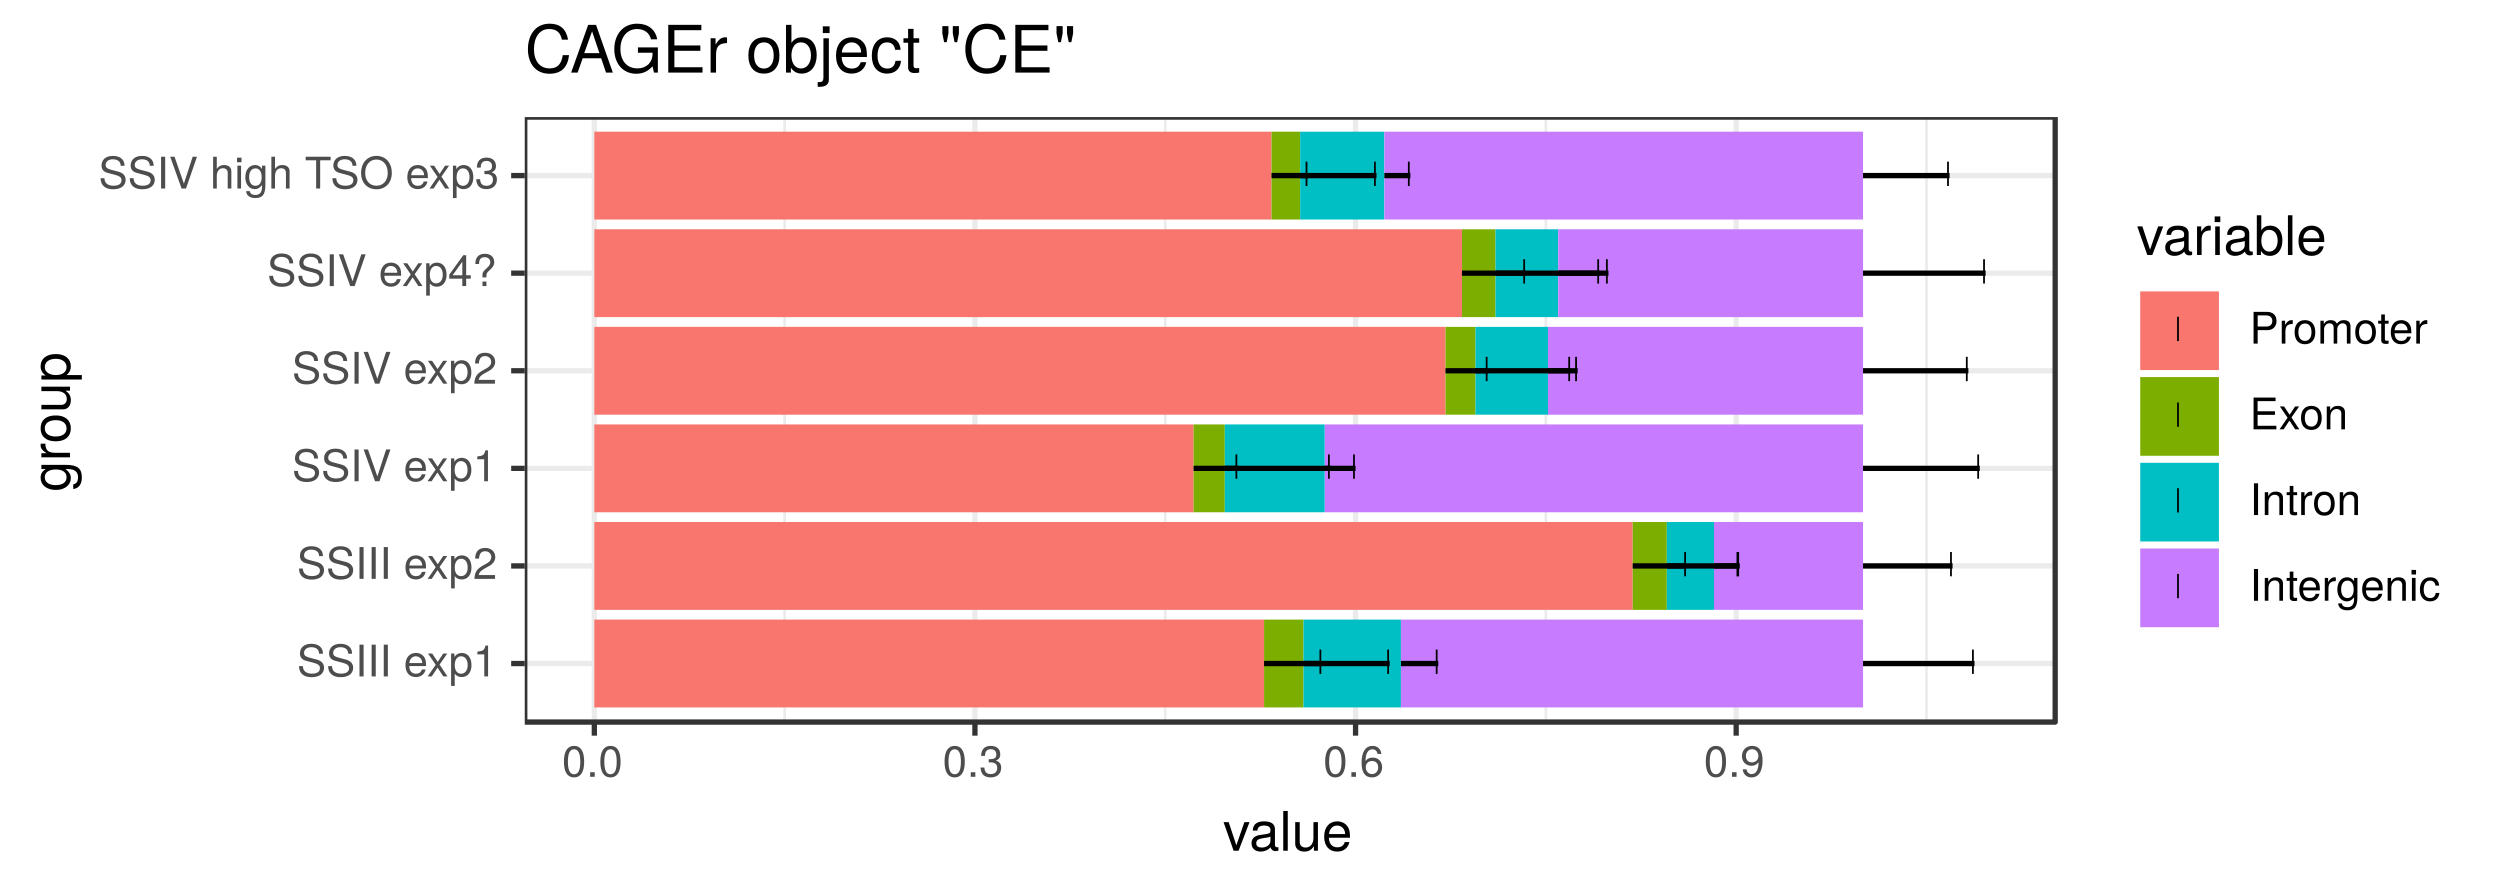 <?xml version="1.0" encoding="UTF-8"?>
<svg xmlns="http://www.w3.org/2000/svg" xmlns:xlink="http://www.w3.org/1999/xlink" width="504pt" height="180pt" viewBox="0 0 504 180" version="1.1">
<defs>
<g>
<symbol overflow="visible" id="glyph0-0">
<path style="stroke:none;" d=""/>
</symbol>
<symbol overflow="visible" id="glyph0-1">
<path style="stroke:none;" d="M 0.859 1.109 L 0.859 -3.797 L 0.5 -3.797 L 0.5 1.109 Z M 0.859 1.109 "/>
</symbol>
<symbol overflow="visible" id="glyph1-0">
<path style="stroke:none;" d=""/>
</symbol>
<symbol overflow="visible" id="glyph1-1">
<path style="stroke:none;" d="M 5.469 -1.766 C 5.469 -2.547 4.969 -3.125 4.094 -3.375 L 2.484 -3.797 C 1.719 -4 1.438 -4.25 1.438 -4.75 C 1.438 -5.406 2 -5.891 2.875 -5.891 C 3.891 -5.891 4.469 -5.422 4.469 -4.578 L 5.25 -4.578 C 5.25 -5.844 4.375 -6.578 2.891 -6.578 C 1.484 -6.578 0.609 -5.797 0.609 -4.641 C 0.609 -3.859 1.031 -3.359 1.875 -3.141 L 3.469 -2.719 C 4.281 -2.5 4.641 -2.188 4.641 -1.688 C 4.641 -0.969 4.109 -0.562 3.016 -0.562 C 1.797 -0.562 1.203 -1.172 1.203 -2.078 L 0.422 -2.078 C 0.422 -0.578 1.438 0.156 2.953 0.156 C 4.578 0.156 5.469 -0.609 5.469 -1.766 Z M 5.469 -1.766 "/>
</symbol>
<symbol overflow="visible" id="glyph1-2">
<path style="stroke:none;" d="M 1.703 0 L 1.703 -6.406 L 0.875 -6.406 L 0.875 0 Z M 1.703 0 "/>
</symbol>
<symbol overflow="visible" id="glyph1-3">
<path style="stroke:none;" d=""/>
</symbol>
<symbol overflow="visible" id="glyph1-4">
<path style="stroke:none;" d="M 4.516 -2.094 C 4.516 -2.766 4.453 -3.188 4.328 -3.531 C 4.031 -4.281 3.328 -4.734 2.469 -4.734 C 1.172 -4.734 0.359 -3.797 0.359 -2.281 C 0.359 -0.766 1.156 0.125 2.453 0.125 C 3.5 0.125 4.234 -0.469 4.422 -1.406 L 3.672 -1.406 C 3.469 -0.797 3.062 -0.547 2.469 -0.547 C 1.703 -0.547 1.141 -1.031 1.125 -2.094 Z M 3.734 -2.75 C 3.734 -2.75 3.734 -2.703 3.719 -2.688 L 1.141 -2.688 C 1.203 -3.516 1.719 -4.062 2.453 -4.062 C 3.172 -4.062 3.734 -3.469 3.734 -2.75 Z M 3.734 -2.75 "/>
</symbol>
<symbol overflow="visible" id="glyph1-5">
<path style="stroke:none;" d="M 4.156 0 L 2.562 -2.391 L 4.109 -4.609 L 3.297 -4.609 L 2.188 -2.938 L 1.078 -4.609 L 0.234 -4.609 L 1.781 -2.344 L 0.156 0 L 0.984 0 L 2.156 -1.766 L 3.312 0 Z M 4.156 0 "/>
</symbol>
<symbol overflow="visible" id="glyph1-6">
<path style="stroke:none;" d="M 4.594 -2.266 C 4.594 -3.812 3.844 -4.734 2.625 -4.734 C 2 -4.734 1.5 -4.453 1.156 -3.922 L 1.156 -4.609 L 0.484 -4.609 L 0.484 1.922 L 1.219 1.922 L 1.219 -0.547 C 1.594 -0.078 2.031 0.125 2.625 0.125 C 3.812 0.125 4.594 -0.797 4.594 -2.266 Z M 3.828 -2.281 C 3.828 -1.234 3.297 -0.547 2.5 -0.547 C 1.719 -0.547 1.219 -1.188 1.219 -2.266 C 1.219 -3.359 1.719 -4.062 2.5 -4.062 C 3.312 -4.062 3.828 -3.375 3.828 -2.281 Z M 3.828 -2.281 "/>
</symbol>
<symbol overflow="visible" id="glyph1-7">
<path style="stroke:none;" d="M 3.047 0 L 3.047 -6.234 L 2.547 -6.234 C 2.266 -5.281 2.094 -5.141 0.891 -5 L 0.891 -4.438 L 2.281 -4.438 L 2.281 0 Z M 3.047 0 "/>
</symbol>
<symbol overflow="visible" id="glyph1-8">
<path style="stroke:none;" d="M 4.5 -4.406 C 4.5 -5.469 3.672 -6.234 2.5 -6.234 C 1.219 -6.234 0.484 -5.594 0.438 -4.078 L 1.219 -4.078 C 1.281 -5.125 1.703 -5.562 2.469 -5.562 C 3.172 -5.562 3.703 -5.062 3.703 -4.391 C 3.703 -3.891 3.406 -3.469 2.859 -3.156 L 2.047 -2.703 C 0.75 -1.969 0.375 -1.375 0.297 0 L 4.453 0 L 4.453 -0.766 L 1.172 -0.766 C 1.25 -1.281 1.531 -1.594 2.297 -2.047 L 3.172 -2.531 C 4.047 -2.984 4.5 -3.641 4.5 -4.406 Z M 4.5 -4.406 "/>
</symbol>
<symbol overflow="visible" id="glyph1-9">
<path style="stroke:none;" d="M 5.672 -6.406 L 4.797 -6.406 L 3.031 -0.984 L 1.141 -6.406 L 0.266 -6.406 L 2.562 0 L 3.453 0 Z M 5.672 -6.406 "/>
</symbol>
<symbol overflow="visible" id="glyph1-10">
<path style="stroke:none;" d="M 4.578 -1.5 L 4.578 -2.188 L 3.656 -2.188 L 3.656 -6.234 L 3.078 -6.234 L 0.25 -2.312 L 0.25 -1.5 L 2.875 -1.5 L 2.875 0 L 3.656 0 L 3.656 -1.5 Z M 2.875 -2.188 L 0.922 -2.188 L 2.875 -4.922 Z M 2.875 -2.188 "/>
</symbol>
<symbol overflow="visible" id="glyph1-11">
<path style="stroke:none;" d="M 4.422 -4.828 C 4.422 -5.859 3.688 -6.516 2.547 -6.516 C 1.281 -6.516 0.609 -5.812 0.609 -4.453 L 1.359 -4.453 C 1.359 -5.422 1.719 -5.828 2.5 -5.828 C 3.172 -5.828 3.625 -5.422 3.625 -4.828 C 3.625 -4.422 3.438 -4.078 2.969 -3.672 C 2.453 -3.203 2.453 -3.203 2.297 -3 C 2.109 -2.75 2.047 -2.547 2.047 -2.234 L 2.047 -1.75 L 2.844 -1.75 L 2.844 -2.156 C 2.844 -2.547 2.938 -2.703 3.531 -3.25 C 4.203 -3.859 4.422 -4.25 4.422 -4.828 Z M 2.844 0 L 2.844 -0.922 L 2.047 -0.922 L 2.047 0 Z M 2.844 0 "/>
</symbol>
<symbol overflow="visible" id="glyph1-12">
<path style="stroke:none;" d="M 4.281 0 L 4.281 -3.484 C 4.281 -4.25 3.719 -4.734 2.828 -4.734 C 2.172 -4.734 1.781 -4.547 1.344 -3.969 L 1.344 -6.406 L 0.609 -6.406 L 0.609 0 L 1.344 0 L 1.344 -2.547 C 1.344 -3.484 1.844 -4.094 2.594 -4.094 C 3.109 -4.094 3.547 -3.797 3.547 -3.188 L 3.547 0 Z M 4.281 0 "/>
</symbol>
<symbol overflow="visible" id="glyph1-13">
<path style="stroke:none;" d="M 1.344 0 L 1.344 -4.609 L 0.609 -4.609 L 0.609 0 Z M 1.438 -5.297 L 1.438 -6.219 L 0.531 -6.219 L 0.531 -5.297 Z M 1.438 -5.297 "/>
</symbol>
<symbol overflow="visible" id="glyph1-14">
<path style="stroke:none;" d="M 4.297 -0.75 L 4.297 -4.609 L 3.625 -4.609 L 3.625 -3.938 C 3.25 -4.484 2.812 -4.734 2.219 -4.734 C 1.047 -4.734 0.25 -3.75 0.25 -2.266 C 0.25 -0.812 1.078 0.125 2.156 0.125 C 2.734 0.125 3.141 -0.109 3.625 -0.688 L 3.625 -0.391 C 3.625 0.828 3.125 1.297 2.266 1.297 C 1.688 1.297 1.234 1.094 1.156 0.531 L 0.406 0.531 C 0.484 1.406 1.156 1.922 2.25 1.922 C 3.688 1.922 4.297 1.281 4.297 -0.75 Z M 3.547 -2.281 C 3.547 -1.172 3.078 -0.547 2.312 -0.547 C 1.5 -0.547 1.016 -1.188 1.016 -2.312 C 1.016 -3.406 1.516 -4.062 2.297 -4.062 C 3.094 -4.062 3.547 -3.391 3.547 -2.281 Z M 3.547 -2.281 "/>
</symbol>
<symbol overflow="visible" id="glyph1-15">
<path style="stroke:none;" d="M 5.219 -5.688 L 5.219 -6.406 L 0.188 -6.406 L 0.188 -5.688 L 2.297 -5.688 L 2.297 0 L 3.109 0 L 3.109 -5.688 Z M 5.219 -5.688 "/>
</symbol>
<symbol overflow="visible" id="glyph1-16">
<path style="stroke:none;" d="M 6.531 -3.109 C 6.531 -5.172 5.297 -6.578 3.422 -6.578 C 1.578 -6.578 0.328 -5.156 0.328 -3.156 C 0.328 -1.156 1.578 0.156 3.438 0.156 C 5.312 0.156 6.531 -1.219 6.531 -3.109 Z M 5.703 -3.125 C 5.703 -1.578 4.781 -0.562 3.438 -0.562 C 2.062 -0.562 1.156 -1.578 1.156 -3.156 C 1.156 -4.734 2.062 -5.844 3.422 -5.844 C 4.812 -5.844 5.703 -4.734 5.703 -3.125 Z M 5.703 -3.125 "/>
</symbol>
<symbol overflow="visible" id="glyph1-17">
<path style="stroke:none;" d="M 4.453 -1.812 C 4.453 -2.562 4.141 -3.016 3.391 -3.266 C 3.969 -3.5 4.266 -3.891 4.266 -4.516 C 4.266 -5.594 3.547 -6.234 2.359 -6.234 C 1.109 -6.234 0.438 -5.547 0.406 -4.219 L 1.188 -4.219 C 1.203 -5.141 1.578 -5.562 2.375 -5.562 C 3.062 -5.562 3.469 -5.156 3.469 -4.5 C 3.469 -3.828 3.188 -3.547 1.938 -3.547 L 1.938 -2.906 L 2.359 -2.906 C 3.219 -2.906 3.656 -2.5 3.656 -1.797 C 3.656 -1.016 3.172 -0.547 2.359 -0.547 C 1.516 -0.547 1.109 -0.969 1.062 -1.875 L 0.281 -1.875 C 0.375 -0.5 1.062 0.125 2.344 0.125 C 3.625 0.125 4.453 -0.641 4.453 -1.812 Z M 4.453 -1.812 "/>
</symbol>
<symbol overflow="visible" id="glyph1-18">
<path style="stroke:none;" d="M 4.453 -3 C 4.453 -5.156 3.781 -6.234 2.422 -6.234 C 1.078 -6.234 0.375 -5.141 0.375 -3.047 C 0.375 -0.953 1.078 0.125 2.422 0.125 C 3.734 0.125 4.453 -0.953 4.453 -3 Z M 3.672 -3.062 C 3.672 -1.297 3.266 -0.516 2.406 -0.516 C 1.578 -0.516 1.172 -1.344 1.172 -3.047 C 1.172 -4.75 1.578 -5.547 2.422 -5.547 C 3.25 -5.547 3.672 -4.734 3.672 -3.062 Z M 3.672 -3.062 "/>
</symbol>
<symbol overflow="visible" id="glyph1-19">
<path style="stroke:none;" d="M 1.688 0 L 1.688 -0.922 L 0.766 -0.922 L 0.766 0 Z M 1.688 0 "/>
</symbol>
<symbol overflow="visible" id="glyph1-20">
<path style="stroke:none;" d="M 4.516 -1.938 C 4.516 -3.094 3.719 -3.875 2.609 -3.875 C 1.984 -3.875 1.5 -3.641 1.172 -3.188 C 1.172 -4.703 1.672 -5.547 2.562 -5.547 C 3.109 -5.547 3.484 -5.203 3.609 -4.609 L 4.375 -4.609 C 4.234 -5.625 3.562 -6.234 2.609 -6.234 C 1.156 -6.234 0.375 -5.016 0.375 -2.844 C 0.375 -0.891 1.047 0.125 2.469 0.125 C 3.656 0.125 4.516 -0.719 4.516 -1.938 Z M 3.719 -1.875 C 3.719 -1.094 3.188 -0.547 2.484 -0.547 C 1.766 -0.547 1.219 -1.125 1.219 -1.922 C 1.219 -2.688 1.734 -3.188 2.5 -3.188 C 3.25 -3.188 3.719 -2.703 3.719 -1.875 Z M 3.719 -1.875 "/>
</symbol>
<symbol overflow="visible" id="glyph1-21">
<path style="stroke:none;" d="M 4.484 -3.266 C 4.484 -5.219 3.797 -6.234 2.375 -6.234 C 1.188 -6.234 0.328 -5.391 0.328 -4.172 C 0.328 -3.016 1.125 -2.219 2.25 -2.219 C 2.844 -2.219 3.266 -2.438 3.672 -2.922 C 3.672 -1.406 3.172 -0.547 2.281 -0.547 C 1.734 -0.547 1.359 -0.891 1.234 -1.5 L 0.469 -1.5 C 0.609 -0.469 1.281 0.125 2.234 0.125 C 3.688 0.125 4.484 -1.109 4.484 -3.266 Z M 3.641 -4.188 C 3.641 -3.422 3.094 -2.906 2.344 -2.906 C 1.594 -2.906 1.125 -3.391 1.125 -4.234 C 1.125 -5.016 1.656 -5.562 2.359 -5.562 C 3.094 -5.562 3.641 -5 3.641 -4.188 Z M 3.641 -4.188 "/>
</symbol>
<symbol overflow="visible" id="glyph1-22">
<path style="stroke:none;" d="M 5.422 -4.531 C 5.422 -5.734 4.719 -6.406 3.453 -6.406 L 0.797 -6.406 L 0.797 0 L 1.625 0 L 1.625 -2.719 L 3.641 -2.719 C 4.688 -2.719 5.422 -3.469 5.422 -4.531 Z M 4.578 -4.562 C 4.578 -3.859 4.109 -3.438 3.328 -3.438 L 1.625 -3.438 L 1.625 -5.688 L 3.328 -5.688 C 4.109 -5.688 4.578 -5.266 4.578 -4.562 Z M 4.578 -4.562 "/>
</symbol>
<symbol overflow="visible" id="glyph1-23">
<path style="stroke:none;" d="M 2.828 -3.969 L 2.828 -4.719 C 2.703 -4.734 2.641 -4.734 2.547 -4.734 C 2.062 -4.734 1.703 -4.453 1.281 -3.781 L 1.281 -4.609 L 0.609 -4.609 L 0.609 0 L 1.344 0 L 1.344 -2.391 C 1.344 -3.438 1.688 -3.953 2.828 -3.969 Z M 2.828 -3.969 "/>
</symbol>
<symbol overflow="visible" id="glyph1-24">
<path style="stroke:none;" d="M 4.484 -2.266 C 4.484 -3.859 3.719 -4.734 2.391 -4.734 C 1.094 -4.734 0.312 -3.859 0.312 -2.312 C 0.312 -0.75 1.094 0.125 2.406 0.125 C 3.688 0.125 4.484 -0.75 4.484 -2.266 Z M 3.719 -2.281 C 3.719 -1.203 3.203 -0.547 2.406 -0.547 C 1.578 -0.547 1.078 -1.188 1.078 -2.312 C 1.078 -3.406 1.578 -4.062 2.406 -4.062 C 3.234 -4.062 3.719 -3.422 3.719 -2.281 Z M 3.719 -2.281 "/>
</symbol>
<symbol overflow="visible" id="glyph1-25">
<path style="stroke:none;" d="M 6.688 0 L 6.688 -3.453 C 6.688 -4.281 6.234 -4.734 5.359 -4.734 C 4.75 -4.734 4.375 -4.562 3.953 -4.031 C 3.672 -4.531 3.312 -4.734 2.703 -4.734 C 2.094 -4.734 1.688 -4.516 1.297 -3.953 L 1.297 -4.609 L 0.625 -4.609 L 0.625 0 L 1.359 0 L 1.359 -2.891 C 1.359 -3.562 1.844 -4.094 2.438 -4.094 C 2.984 -4.094 3.297 -3.766 3.297 -3.172 L 3.297 0 L 4.016 0 L 4.016 -2.891 C 4.016 -3.562 4.516 -4.094 5.109 -4.094 C 5.641 -4.094 5.953 -3.75 5.953 -3.172 L 5.953 0 Z M 6.688 0 "/>
</symbol>
<symbol overflow="visible" id="glyph1-26">
<path style="stroke:none;" d="M 2.234 0 L 2.234 -0.609 C 2.141 -0.594 2.016 -0.578 1.875 -0.578 C 1.562 -0.578 1.484 -0.672 1.484 -1 L 1.484 -4.016 L 2.234 -4.016 L 2.234 -4.609 L 1.484 -4.609 L 1.484 -5.875 L 0.75 -5.875 L 0.75 -4.609 L 0.125 -4.609 L 0.125 -4.016 L 0.75 -4.016 L 0.75 -0.672 C 0.75 -0.203 1.062 0.062 1.641 0.062 C 1.812 0.062 1.984 0.047 2.234 0 Z M 2.234 0 "/>
</symbol>
<symbol overflow="visible" id="glyph1-27">
<path style="stroke:none;" d="M 5.391 0 L 5.391 -0.719 L 1.609 -0.719 L 1.609 -2.922 L 5.109 -2.922 L 5.109 -3.641 L 1.609 -3.641 L 1.609 -5.688 L 5.234 -5.688 L 5.234 -6.406 L 0.797 -6.406 L 0.797 0 Z M 5.391 0 "/>
</symbol>
<symbol overflow="visible" id="glyph1-28">
<path style="stroke:none;" d="M 4.281 0 L 4.281 -3.484 C 4.281 -4.25 3.719 -4.734 2.828 -4.734 C 2.141 -4.734 1.703 -4.484 1.297 -3.828 L 1.297 -4.609 L 0.609 -4.609 L 0.609 0 L 1.344 0 L 1.344 -2.547 C 1.344 -3.484 1.859 -4.094 2.609 -4.094 C 3.188 -4.094 3.547 -3.75 3.547 -3.188 L 3.547 0 Z M 4.281 0 "/>
</symbol>
<symbol overflow="visible" id="glyph1-29">
<path style="stroke:none;" d="M 4.203 -1.578 L 3.453 -1.578 C 3.328 -0.844 2.953 -0.547 2.328 -0.547 C 1.516 -0.547 1.031 -1.172 1.031 -2.266 C 1.031 -3.406 1.516 -4.062 2.312 -4.062 C 2.922 -4.062 3.312 -3.703 3.406 -3.062 L 4.141 -3.062 C 4.062 -4.188 3.359 -4.734 2.328 -4.734 C 1.078 -4.734 0.266 -3.797 0.266 -2.266 C 0.266 -0.781 1.062 0.125 2.312 0.125 C 3.406 0.125 4.109 -0.531 4.203 -1.578 Z M 4.203 -1.578 "/>
</symbol>
<symbol overflow="visible" id="glyph2-0">
<path style="stroke:none;" d=""/>
</symbol>
<symbol overflow="visible" id="glyph2-1">
<path style="stroke:none;" d="M 5.344 -5.766 L 4.312 -5.766 L 2.688 -1.094 L 1.141 -5.766 L 0.109 -5.766 L 2.141 0 L 3.141 0 Z M 5.344 -5.766 "/>
</symbol>
<symbol overflow="visible" id="glyph2-2">
<path style="stroke:none;" d="M 5.891 -0.016 L 5.891 -0.719 C 5.781 -0.688 5.734 -0.688 5.688 -0.688 C 5.375 -0.688 5.188 -0.859 5.188 -1.141 L 5.188 -4.359 C 5.188 -5.375 4.438 -5.922 3.031 -5.922 C 1.625 -5.922 0.766 -5.391 0.719 -4.062 L 1.641 -4.062 C 1.719 -4.766 2.141 -5.078 2.984 -5.078 C 3.812 -5.078 4.281 -4.781 4.281 -4.219 L 4.281 -3.984 C 4.281 -3.594 4.047 -3.438 3.328 -3.344 C 2.031 -3.172 1.828 -3.141 1.469 -2.984 C 0.797 -2.719 0.469 -2.203 0.469 -1.5 C 0.469 -0.453 1.188 0.172 2.359 0.172 C 3.094 0.172 3.812 -0.141 4.312 -0.688 C 4.406 -0.234 4.812 0.078 5.266 0.078 C 5.438 0.078 5.594 0.062 5.891 -0.016 Z M 4.281 -1.984 C 4.281 -1.172 3.438 -0.641 2.547 -0.641 C 1.844 -0.641 1.422 -0.891 1.422 -1.516 C 1.422 -2.125 1.828 -2.391 2.812 -2.531 C 3.766 -2.656 3.969 -2.703 4.281 -2.844 Z M 4.281 -1.984 "/>
</symbol>
<symbol overflow="visible" id="glyph2-3">
<path style="stroke:none;" d="M 1.656 0 L 1.656 -8.016 L 0.75 -8.016 L 0.75 0 Z M 1.656 0 "/>
</symbol>
<symbol overflow="visible" id="glyph2-4">
<path style="stroke:none;" d="M 5.297 0 L 5.297 -5.766 L 4.391 -5.766 L 4.391 -2.578 C 4.391 -1.406 3.766 -0.641 2.812 -0.641 C 2.094 -0.641 1.625 -1.078 1.625 -1.766 L 1.625 -5.766 L 0.719 -5.766 L 0.719 -1.406 C 0.719 -0.453 1.438 0.172 2.547 0.172 C 3.406 0.172 3.938 -0.125 4.484 -0.891 L 4.484 0 Z M 5.297 0 "/>
</symbol>
<symbol overflow="visible" id="glyph2-5">
<path style="stroke:none;" d="M 5.641 -2.625 C 5.641 -3.453 5.578 -3.984 5.406 -4.406 C 5.031 -5.359 4.156 -5.922 3.078 -5.922 C 1.469 -5.922 0.438 -4.734 0.438 -2.844 C 0.438 -0.953 1.438 0.172 3.062 0.172 C 4.375 0.172 5.297 -0.578 5.516 -1.75 L 4.594 -1.75 C 4.344 -0.984 3.828 -0.688 3.094 -0.688 C 2.141 -0.688 1.422 -1.297 1.391 -2.625 Z M 4.656 -3.438 C 4.656 -3.438 4.656 -3.391 4.656 -3.359 L 1.422 -3.359 C 1.5 -4.391 2.141 -5.078 3.062 -5.078 C 3.969 -5.078 4.656 -4.328 4.656 -3.438 Z M 4.656 -3.438 "/>
</symbol>
<symbol overflow="visible" id="glyph2-6">
<path style="stroke:none;" d="M 3.531 -4.969 L 3.531 -5.891 C 3.375 -5.922 3.297 -5.922 3.172 -5.922 C 2.578 -5.922 2.141 -5.578 1.609 -4.719 L 1.609 -5.766 L 0.766 -5.766 L 0.766 0 L 1.688 0 L 1.688 -2.984 C 1.688 -4.297 2.109 -4.938 3.531 -4.969 Z M 3.531 -4.969 "/>
</symbol>
<symbol overflow="visible" id="glyph2-7">
<path style="stroke:none;" d="M 1.688 0 L 1.688 -5.766 L 0.766 -5.766 L 0.766 0 Z M 1.797 -6.641 L 1.797 -7.781 L 0.656 -7.781 L 0.656 -6.641 Z M 1.797 -6.641 "/>
</symbol>
<symbol overflow="visible" id="glyph2-8">
<path style="stroke:none;" d="M 5.75 -2.953 C 5.75 -4.812 4.812 -5.922 3.281 -5.922 C 2.5 -5.922 1.938 -5.625 1.5 -4.984 L 1.5 -8.016 L 0.594 -8.016 L 0.594 0 L 1.422 0 L 1.422 -0.828 C 1.859 -0.156 2.438 0.172 3.25 0.172 C 4.766 0.172 5.75 -1.078 5.75 -2.953 Z M 4.797 -2.891 C 4.797 -1.578 4.109 -0.688 3.109 -0.688 C 2.141 -0.688 1.5 -1.578 1.5 -2.875 C 1.5 -4.234 2.141 -5.109 3.109 -5.078 C 4.141 -5.078 4.797 -4.188 4.797 -2.891 Z M 4.797 -2.891 "/>
</symbol>
<symbol overflow="visible" id="glyph3-0">
<path style="stroke:none;" d=""/>
</symbol>
<symbol overflow="visible" id="glyph3-1">
<path style="stroke:none;" d="M -0.953 -5.375 L -5.766 -5.375 L -5.766 -4.531 L -4.922 -4.531 C -5.609 -4.062 -5.922 -3.516 -5.922 -2.766 C -5.922 -1.312 -4.703 -0.312 -2.828 -0.312 C -1.016 -0.312 0.172 -1.344 0.172 -2.688 C 0.172 -3.422 -0.141 -3.922 -0.875 -4.531 L -0.484 -4.531 C 1.047 -4.531 1.625 -3.906 1.625 -2.844 C 1.625 -2.109 1.359 -1.547 0.656 -1.438 L 0.656 -0.5 C 1.75 -0.609 2.391 -1.453 2.391 -2.812 C 2.391 -4.609 1.594 -5.375 -0.953 -5.375 Z M -2.844 -4.438 C -1.469 -4.438 -0.688 -3.844 -0.688 -2.875 C -0.688 -1.875 -1.484 -1.281 -2.875 -1.281 C -4.266 -1.281 -5.078 -1.891 -5.078 -2.875 C -5.078 -3.859 -4.25 -4.438 -2.844 -4.438 Z M -2.844 -4.438 "/>
</symbol>
<symbol overflow="visible" id="glyph3-2">
<path style="stroke:none;" d="M -4.969 -3.531 L -5.891 -3.531 C -5.922 -3.375 -5.922 -3.297 -5.922 -3.172 C -5.922 -2.578 -5.578 -2.141 -4.719 -1.609 L -5.766 -1.609 L -5.766 -0.766 L 0 -0.766 L 0 -1.688 L -2.984 -1.688 C -4.297 -1.688 -4.938 -2.109 -4.969 -3.531 Z M -4.969 -3.531 "/>
</symbol>
<symbol overflow="visible" id="glyph3-3">
<path style="stroke:none;" d="M -2.844 -5.609 C -4.828 -5.609 -5.922 -4.656 -5.922 -2.984 C -5.922 -1.375 -4.812 -0.391 -2.875 -0.391 C -0.953 -0.391 0.172 -1.359 0.172 -3 C 0.172 -4.625 -0.953 -5.609 -2.844 -5.609 Z M -2.844 -4.656 C -1.5 -4.656 -0.688 -4.016 -0.688 -3 C -0.688 -1.984 -1.484 -1.359 -2.875 -1.359 C -4.266 -1.359 -5.078 -1.984 -5.078 -3 C -5.078 -4.031 -4.281 -4.656 -2.844 -4.656 Z M -2.844 -4.656 "/>
</symbol>
<symbol overflow="visible" id="glyph3-4">
<path style="stroke:none;" d="M 0 -5.297 L -5.766 -5.297 L -5.766 -4.391 L -2.578 -4.391 C -1.406 -4.391 -0.641 -3.766 -0.641 -2.812 C -0.641 -2.094 -1.078 -1.625 -1.766 -1.625 L -5.766 -1.625 L -5.766 -0.719 L -1.406 -0.719 C -0.453 -0.719 0.172 -1.438 0.172 -2.547 C 0.172 -3.406 -0.125 -3.938 -0.891 -4.484 L 0 -4.484 Z M 0 -5.297 "/>
</symbol>
<symbol overflow="visible" id="glyph3-5">
<path style="stroke:none;" d="M -2.828 -5.75 C -4.766 -5.75 -5.922 -4.812 -5.922 -3.281 C -5.922 -2.5 -5.578 -1.875 -4.891 -1.438 L -5.766 -1.438 L -5.766 -0.609 L 2.391 -0.609 L 2.391 -1.516 L -0.688 -1.516 C -0.094 -2 0.172 -2.547 0.172 -3.281 C 0.172 -4.781 -0.984 -5.75 -2.828 -5.75 Z M -2.844 -4.797 C -1.547 -4.797 -0.688 -4.125 -0.688 -3.125 C -0.688 -2.156 -1.484 -1.516 -2.844 -1.516 C -4.188 -1.516 -5.078 -2.156 -5.078 -3.125 C -5.078 -4.141 -4.219 -4.797 -2.844 -4.797 Z M -2.844 -4.797 "/>
</symbol>
<symbol overflow="visible" id="glyph4-0">
<path style="stroke:none;" d=""/>
</symbol>
<symbol overflow="visible" id="glyph4-1">
<path style="stroke:none;" d="M 8.938 -3.516 L 7.672 -3.516 C 7.375 -1.688 6.609 -0.844 4.984 -0.844 C 3.078 -0.844 1.859 -2.312 1.859 -4.719 C 1.859 -7.188 3.031 -8.781 4.891 -8.781 C 6.391 -8.781 7.188 -8.109 7.484 -6.641 L 8.734 -6.641 C 8.359 -8.75 7.141 -9.859 5.031 -9.859 C 2.109 -9.859 0.641 -7.516 0.641 -4.703 C 0.641 -1.891 2.156 0.234 4.984 0.234 C 7.328 0.234 8.641 -1 8.938 -3.516 Z M 8.938 -3.516 "/>
</symbol>
<symbol overflow="visible" id="glyph4-2">
<path style="stroke:none;" d="M 8.625 0 L 5.234 -9.625 L 3.656 -9.625 L 0.219 0 L 1.531 0 L 2.547 -2.891 L 6.266 -2.891 L 7.25 0 Z M 5.922 -3.922 L 2.859 -3.922 L 4.438 -8.312 Z M 5.922 -3.922 "/>
</symbol>
<symbol overflow="visible" id="glyph4-3">
<path style="stroke:none;" d="M 9.359 0 L 9.359 -5.078 L 5.344 -5.078 L 5.344 -4 L 8.281 -4 L 8.281 -3.734 C 8.281 -2.016 7.016 -0.844 5.25 -0.844 C 3.078 -0.844 1.812 -2.422 1.812 -4.781 C 1.812 -7.141 3.156 -8.781 5.188 -8.781 C 6.656 -8.781 7.703 -7.953 7.969 -6.703 L 9.234 -6.703 C 8.891 -8.656 7.406 -9.859 5.203 -9.859 C 2.25 -9.859 0.578 -7.594 0.578 -4.719 C 0.578 -1.75 2.391 0.234 4.984 0.234 C 6.297 0.234 7.344 -0.219 8.281 -1.266 L 8.578 0 Z M 9.359 0 "/>
</symbol>
<symbol overflow="visible" id="glyph4-4">
<path style="stroke:none;" d="M 8.094 0 L 8.094 -1.078 L 2.422 -1.078 L 2.422 -4.391 L 7.656 -4.391 L 7.656 -5.469 L 2.422 -5.469 L 2.422 -8.547 L 7.859 -8.547 L 7.859 -9.625 L 1.188 -9.625 L 1.188 0 Z M 8.094 0 "/>
</symbol>
<symbol overflow="visible" id="glyph4-5">
<path style="stroke:none;" d="M 4.234 -5.953 L 4.234 -7.078 C 4.047 -7.109 3.969 -7.109 3.812 -7.109 C 3.109 -7.109 2.562 -6.688 1.922 -5.672 L 1.922 -6.922 L 0.922 -6.922 L 0.922 0 L 2.016 0 L 2.016 -3.594 C 2.016 -5.156 2.531 -5.922 4.234 -5.953 Z M 4.234 -5.953 "/>
</symbol>
<symbol overflow="visible" id="glyph4-6">
<path style="stroke:none;" d=""/>
</symbol>
<symbol overflow="visible" id="glyph4-7">
<path style="stroke:none;" d="M 6.734 -3.406 C 6.734 -5.797 5.578 -7.109 3.594 -7.109 C 1.656 -7.109 0.469 -5.781 0.469 -3.453 C 0.469 -1.141 1.641 0.203 3.609 0.203 C 5.547 0.203 6.734 -1.141 6.734 -3.406 Z M 5.578 -3.422 C 5.578 -1.797 4.812 -0.812 3.609 -0.812 C 2.375 -0.812 1.625 -1.781 1.625 -3.453 C 1.625 -5.125 2.375 -6.094 3.609 -6.094 C 4.844 -6.094 5.578 -5.141 5.578 -3.422 Z M 5.578 -3.422 "/>
</symbol>
<symbol overflow="visible" id="glyph4-8">
<path style="stroke:none;" d="M 6.906 -3.531 C 6.906 -5.781 5.766 -7.109 3.953 -7.109 C 3 -7.109 2.328 -6.766 1.812 -5.984 L 1.812 -9.625 L 0.719 -9.625 L 0.719 0 L 1.703 0 L 1.703 -0.984 C 2.234 -0.188 2.938 0.203 3.891 0.203 C 5.719 0.203 6.906 -1.297 6.906 -3.531 Z M 5.75 -3.469 C 5.75 -1.906 4.938 -0.828 3.734 -0.828 C 2.578 -0.828 1.812 -1.891 1.812 -3.453 C 1.812 -5.078 2.578 -6.141 3.734 -6.094 C 4.969 -6.094 5.75 -5.016 5.75 -3.469 Z M 5.75 -3.469 "/>
</symbol>
<symbol overflow="visible" id="glyph4-9">
<path style="stroke:none;" d="M 2.016 1.438 L 2.016 -6.922 L 0.922 -6.922 L 0.922 1 C 0.922 1.656 0.703 1.953 0.031 1.922 L -0.234 1.906 L -0.234 2.844 C -0.109 2.859 -0.047 2.875 0.125 2.875 C 1.375 2.875 2.016 2.375 2.016 1.438 Z M 2.172 -7.969 L 2.172 -9.328 L 0.797 -9.328 L 0.797 -7.969 Z M 2.172 -7.969 "/>
</symbol>
<symbol overflow="visible" id="glyph4-10">
<path style="stroke:none;" d="M 6.766 -3.141 C 6.766 -4.141 6.688 -4.781 6.5 -5.297 C 6.047 -6.438 4.984 -7.109 3.703 -7.109 C 1.766 -7.109 0.531 -5.688 0.531 -3.422 C 0.531 -1.156 1.734 0.203 3.672 0.203 C 5.25 0.203 6.344 -0.703 6.625 -2.094 L 5.516 -2.094 C 5.219 -1.188 4.594 -0.812 3.703 -0.812 C 2.562 -0.812 1.703 -1.562 1.672 -3.141 Z M 5.594 -4.125 C 5.594 -4.125 5.594 -4.062 5.578 -4.047 L 1.703 -4.047 C 1.797 -5.266 2.578 -6.094 3.688 -6.094 C 4.766 -6.094 5.594 -5.203 5.594 -4.125 Z M 5.594 -4.125 "/>
</symbol>
<symbol overflow="visible" id="glyph4-11">
<path style="stroke:none;" d="M 6.297 -2.375 L 5.188 -2.375 C 5 -1.266 4.438 -0.812 3.5 -0.812 C 2.281 -0.812 1.562 -1.75 1.562 -3.391 C 1.562 -5.125 2.266 -6.094 3.469 -6.094 C 4.391 -6.094 4.984 -5.562 5.109 -4.594 L 6.219 -4.594 C 6.094 -6.281 5.031 -7.109 3.484 -7.109 C 1.625 -7.109 0.406 -5.688 0.406 -3.391 C 0.406 -1.156 1.594 0.203 3.469 0.203 C 5.125 0.203 6.172 -0.797 6.297 -2.375 Z M 6.297 -2.375 "/>
</symbol>
<symbol overflow="visible" id="glyph4-12">
<path style="stroke:none;" d="M 3.359 0 L 3.359 -0.922 C 3.203 -0.891 3.031 -0.875 2.828 -0.875 C 2.344 -0.875 2.219 -1 2.219 -1.484 L 2.219 -6.016 L 3.359 -6.016 L 3.359 -6.922 L 2.219 -6.922 L 2.219 -8.812 L 1.125 -8.812 L 1.125 -6.922 L 0.188 -6.922 L 0.188 -6.016 L 1.125 -6.016 L 1.125 -1 C 1.125 -0.297 1.594 0.094 2.453 0.094 C 2.719 0.094 2.984 0.062 3.359 0 Z M 3.359 0 "/>
</symbol>
<symbol overflow="visible" id="glyph4-13">
<path style="stroke:none;" d="M 1.922 -7.891 L 1.922 -9.359 L 0.688 -9.359 L 0.688 -7.891 L 1.047 -6.125 L 1.562 -6.125 Z M 4.031 -7.891 L 4.031 -9.359 L 2.797 -9.359 L 2.797 -7.891 L 3.156 -6.125 L 3.672 -6.125 Z M 4.031 -7.891 "/>
</symbol>
</g>
<clipPath id="clip1">
  <path d="M 105.789 23.598 L 415 23.598 L 415 146 L 105.789 146 Z M 105.789 23.598 "/>
</clipPath>
<clipPath id="clip2">
  <path d="M 157 23.598 L 159 23.598 L 159 146 L 157 146 Z M 157 23.598 "/>
</clipPath>
<clipPath id="clip3">
  <path d="M 234 23.598 L 236 23.598 L 236 146 L 234 146 Z M 234 23.598 "/>
</clipPath>
<clipPath id="clip4">
  <path d="M 311 23.598 L 312 23.598 L 312 146 L 311 146 Z M 311 23.598 "/>
</clipPath>
<clipPath id="clip5">
  <path d="M 388 23.598 L 389 23.598 L 389 146 L 388 146 Z M 388 23.598 "/>
</clipPath>
<clipPath id="clip6">
  <path d="M 105.789 133 L 415 133 L 415 135 L 105.789 135 Z M 105.789 133 "/>
</clipPath>
<clipPath id="clip7">
  <path d="M 105.789 113 L 415 113 L 415 115 L 105.789 115 Z M 105.789 113 "/>
</clipPath>
<clipPath id="clip8">
  <path d="M 105.789 93 L 415 93 L 415 95 L 105.789 95 Z M 105.789 93 "/>
</clipPath>
<clipPath id="clip9">
  <path d="M 105.789 74 L 415 74 L 415 76 L 105.789 76 Z M 105.789 74 "/>
</clipPath>
<clipPath id="clip10">
  <path d="M 105.789 54 L 415 54 L 415 56 L 105.789 56 Z M 105.789 54 "/>
</clipPath>
<clipPath id="clip11">
  <path d="M 105.789 34 L 415 34 L 415 36 L 105.789 36 Z M 105.789 34 "/>
</clipPath>
<clipPath id="clip12">
  <path d="M 119 23.598 L 121 23.598 L 121 146.566 L 119 146.566 Z M 119 23.598 "/>
</clipPath>
<clipPath id="clip13">
  <path d="M 196 23.598 L 198 23.598 L 198 146.566 L 196 146.566 Z M 196 23.598 "/>
</clipPath>
<clipPath id="clip14">
  <path d="M 272 23.598 L 274 23.598 L 274 146.566 L 272 146.566 Z M 272 23.598 "/>
</clipPath>
<clipPath id="clip15">
  <path d="M 349 23.598 L 351 23.598 L 351 146.566 L 349 146.566 Z M 349 23.598 "/>
</clipPath>
<clipPath id="clip16">
  <path d="M 105.789 23.598 L 415 23.598 L 415 146.566 L 105.789 146.566 Z M 105.789 23.598 "/>
</clipPath>
</defs>
<g id="surface106">
<rect x="0" y="0" width="504" height="180" style="fill:rgb(100%,100%,100%);fill-opacity:1;stroke:none;"/>
<rect x="0" y="0" width="504" height="180" style="fill:rgb(100%,100%,100%);fill-opacity:1;stroke:none;"/>
<path style="fill:none;stroke-width:1.067;stroke-linecap:round;stroke-linejoin:round;stroke:rgb(100%,100%,100%);stroke-opacity:1;stroke-miterlimit:10;" d="M 0 180 L 504 180 L 504 0 L 0 0 Z M 0 180 "/>
<g clip-path="url(#clip1)" clip-rule="nonzero">
<path style=" stroke:none;fill-rule:nonzero;fill:rgb(100%,100%,100%);fill-opacity:1;" d="M 105.789 145.57 L 414.324 145.57 L 414.324 23.602 L 105.789 23.602 Z M 105.789 145.57 "/>
</g>
<g clip-path="url(#clip2)" clip-rule="nonzero">
<path style="fill:none;stroke-width:0.533;stroke-linecap:butt;stroke-linejoin:round;stroke:rgb(92.157%,92.157%,92.157%);stroke-opacity:1;stroke-miterlimit:10;" d="M 158.18 145.57 L 158.18 23.598 "/>
</g>
<g clip-path="url(#clip3)" clip-rule="nonzero">
<path style="fill:none;stroke-width:0.533;stroke-linecap:butt;stroke-linejoin:round;stroke:rgb(92.157%,92.157%,92.157%);stroke-opacity:1;stroke-miterlimit:10;" d="M 234.914 145.57 L 234.914 23.598 "/>
</g>
<g clip-path="url(#clip4)" clip-rule="nonzero">
<path style="fill:none;stroke-width:0.533;stroke-linecap:butt;stroke-linejoin:round;stroke:rgb(92.157%,92.157%,92.157%);stroke-opacity:1;stroke-miterlimit:10;" d="M 311.648 145.57 L 311.648 23.598 "/>
</g>
<g clip-path="url(#clip5)" clip-rule="nonzero">
<path style="fill:none;stroke-width:0.533;stroke-linecap:butt;stroke-linejoin:round;stroke:rgb(92.157%,92.157%,92.157%);stroke-opacity:1;stroke-miterlimit:10;" d="M 388.379 145.57 L 388.379 23.598 "/>
</g>
<g clip-path="url(#clip6)" clip-rule="nonzero">
<path style="fill:none;stroke-width:1.067;stroke-linecap:butt;stroke-linejoin:round;stroke:rgb(92.157%,92.157%,92.157%);stroke-opacity:1;stroke-miterlimit:10;" d="M 105.789 133.766 L 414.324 133.766 "/>
</g>
<g clip-path="url(#clip7)" clip-rule="nonzero">
<path style="fill:none;stroke-width:1.067;stroke-linecap:butt;stroke-linejoin:round;stroke:rgb(92.157%,92.157%,92.157%);stroke-opacity:1;stroke-miterlimit:10;" d="M 105.789 114.094 L 414.324 114.094 "/>
</g>
<g clip-path="url(#clip8)" clip-rule="nonzero">
<path style="fill:none;stroke-width:1.067;stroke-linecap:butt;stroke-linejoin:round;stroke:rgb(92.157%,92.157%,92.157%);stroke-opacity:1;stroke-miterlimit:10;" d="M 105.789 94.422 L 414.324 94.422 "/>
</g>
<g clip-path="url(#clip9)" clip-rule="nonzero">
<path style="fill:none;stroke-width:1.067;stroke-linecap:butt;stroke-linejoin:round;stroke:rgb(92.157%,92.157%,92.157%);stroke-opacity:1;stroke-miterlimit:10;" d="M 105.789 74.746 L 414.324 74.746 "/>
</g>
<g clip-path="url(#clip10)" clip-rule="nonzero">
<path style="fill:none;stroke-width:1.067;stroke-linecap:butt;stroke-linejoin:round;stroke:rgb(92.157%,92.157%,92.157%);stroke-opacity:1;stroke-miterlimit:10;" d="M 105.789 55.074 L 414.324 55.074 "/>
</g>
<g clip-path="url(#clip11)" clip-rule="nonzero">
<path style="fill:none;stroke-width:1.067;stroke-linecap:butt;stroke-linejoin:round;stroke:rgb(92.157%,92.157%,92.157%);stroke-opacity:1;stroke-miterlimit:10;" d="M 105.789 35.402 L 414.324 35.402 "/>
</g>
<g clip-path="url(#clip12)" clip-rule="nonzero">
<path style="fill:none;stroke-width:1.067;stroke-linecap:butt;stroke-linejoin:round;stroke:rgb(92.157%,92.157%,92.157%);stroke-opacity:1;stroke-miterlimit:10;" d="M 119.816 145.57 L 119.816 23.598 "/>
</g>
<g clip-path="url(#clip13)" clip-rule="nonzero">
<path style="fill:none;stroke-width:1.067;stroke-linecap:butt;stroke-linejoin:round;stroke:rgb(92.157%,92.157%,92.157%);stroke-opacity:1;stroke-miterlimit:10;" d="M 196.547 145.57 L 196.547 23.598 "/>
</g>
<g clip-path="url(#clip14)" clip-rule="nonzero">
<path style="fill:none;stroke-width:1.067;stroke-linecap:butt;stroke-linejoin:round;stroke:rgb(92.157%,92.157%,92.157%);stroke-opacity:1;stroke-miterlimit:10;" d="M 273.281 145.57 L 273.281 23.598 "/>
</g>
<g clip-path="url(#clip15)" clip-rule="nonzero">
<path style="fill:none;stroke-width:1.067;stroke-linecap:butt;stroke-linejoin:round;stroke:rgb(92.157%,92.157%,92.157%);stroke-opacity:1;stroke-miterlimit:10;" d="M 350.012 145.57 L 350.012 23.598 "/>
</g>
<path style=" stroke:none;fill-rule:nonzero;fill:rgb(97.255%,46.275%,42.745%);fill-opacity:1;" d="M 119.816 142.617 L 254.84 142.617 L 254.84 124.91 L 119.816 124.91 Z M 119.816 142.617 "/>
<path style=" stroke:none;fill-rule:nonzero;fill:rgb(48.627%,68.235%,0%);fill-opacity:1;" d="M 254.84 142.617 L 262.785 142.617 L 262.785 124.91 L 254.84 124.91 Z M 254.84 142.617 "/>
<path style=" stroke:none;fill-rule:nonzero;fill:rgb(0%,74.902%,76.863%);fill-opacity:1;" d="M 262.785 142.617 L 282.43 142.617 L 282.43 124.91 L 262.785 124.91 Z M 262.785 142.617 "/>
<path style=" stroke:none;fill-rule:nonzero;fill:rgb(78.039%,48.627%,100%);fill-opacity:1;" d="M 282.43 142.617 L 375.594 142.617 L 375.594 124.91 L 282.43 124.91 Z M 282.43 142.617 "/>
<path style=" stroke:none;fill-rule:nonzero;fill:rgb(97.255%,46.275%,42.745%);fill-opacity:1;" d="M 119.816 122.945 L 329.156 122.945 L 329.156 105.238 L 119.816 105.238 Z M 119.816 122.945 "/>
<path style=" stroke:none;fill-rule:nonzero;fill:rgb(48.627%,68.235%,0%);fill-opacity:1;" d="M 329.156 122.945 L 336.035 122.945 L 336.035 105.238 L 329.156 105.238 Z M 329.156 122.945 "/>
<path style=" stroke:none;fill-rule:nonzero;fill:rgb(0%,74.902%,76.863%);fill-opacity:1;" d="M 336.035 122.945 L 345.543 122.945 L 345.543 105.238 L 336.035 105.238 Z M 336.035 122.945 "/>
<path style=" stroke:none;fill-rule:nonzero;fill:rgb(78.039%,48.627%,100%);fill-opacity:1;" d="M 345.543 122.945 L 375.59 122.945 L 375.59 105.238 L 345.543 105.238 Z M 345.543 122.945 "/>
<path style=" stroke:none;fill-rule:nonzero;fill:rgb(97.255%,46.275%,42.745%);fill-opacity:1;" d="M 119.816 103.273 L 240.637 103.273 L 240.637 85.566 L 119.816 85.566 Z M 119.816 103.273 "/>
<path style=" stroke:none;fill-rule:nonzero;fill:rgb(48.627%,68.235%,0%);fill-opacity:1;" d="M 240.633 103.273 L 246.922 103.273 L 246.922 85.566 L 240.633 85.566 Z M 240.633 103.273 "/>
<path style=" stroke:none;fill-rule:nonzero;fill:rgb(0%,74.902%,76.863%);fill-opacity:1;" d="M 246.922 103.273 L 267.078 103.273 L 267.078 85.566 L 246.922 85.566 Z M 246.922 103.273 "/>
<path style=" stroke:none;fill-rule:nonzero;fill:rgb(78.039%,48.627%,100%);fill-opacity:1;" d="M 267.078 103.273 L 375.59 103.273 L 375.59 85.566 L 267.078 85.566 Z M 267.078 103.273 "/>
<path style=" stroke:none;fill-rule:nonzero;fill:rgb(97.255%,46.275%,42.745%);fill-opacity:1;" d="M 119.816 83.602 L 291.418 83.602 L 291.418 65.895 L 119.816 65.895 Z M 119.816 83.602 "/>
<path style=" stroke:none;fill-rule:nonzero;fill:rgb(48.627%,68.235%,0%);fill-opacity:1;" d="M 291.418 83.602 L 297.461 83.602 L 297.461 65.895 L 291.418 65.895 Z M 291.418 83.602 "/>
<path style=" stroke:none;fill-rule:nonzero;fill:rgb(0%,74.902%,76.863%);fill-opacity:1;" d="M 297.461 83.602 L 312.078 83.602 L 312.078 65.895 L 297.461 65.895 Z M 297.461 83.602 "/>
<path style=" stroke:none;fill-rule:nonzero;fill:rgb(78.039%,48.627%,100%);fill-opacity:1;" d="M 312.078 83.602 L 375.594 83.602 L 375.594 65.895 L 312.078 65.895 Z M 312.078 83.602 "/>
<path style=" stroke:none;fill-rule:nonzero;fill:rgb(97.255%,46.275%,42.745%);fill-opacity:1;" d="M 119.816 63.93 L 294.734 63.93 L 294.734 46.223 L 119.816 46.223 Z M 119.816 63.93 "/>
<path style=" stroke:none;fill-rule:nonzero;fill:rgb(48.627%,68.235%,0%);fill-opacity:1;" d="M 294.734 63.93 L 301.496 63.93 L 301.496 46.223 L 294.734 46.223 Z M 294.734 63.93 "/>
<path style=" stroke:none;fill-rule:nonzero;fill:rgb(0%,74.902%,76.863%);fill-opacity:1;" d="M 301.496 63.93 L 314.133 63.93 L 314.133 46.223 L 301.496 46.223 Z M 301.496 63.93 "/>
<path style=" stroke:none;fill-rule:nonzero;fill:rgb(78.039%,48.627%,100%);fill-opacity:1;" d="M 314.133 63.93 L 375.594 63.93 L 375.594 46.223 L 314.133 46.223 Z M 314.133 63.93 "/>
<path style=" stroke:none;fill-rule:nonzero;fill:rgb(97.255%,46.275%,42.745%);fill-opacity:1;" d="M 119.816 44.254 L 256.344 44.254 L 256.344 26.547 L 119.816 26.547 Z M 119.816 44.254 "/>
<path style=" stroke:none;fill-rule:nonzero;fill:rgb(48.627%,68.235%,0%);fill-opacity:1;" d="M 256.344 44.254 L 262.113 44.254 L 262.113 26.547 L 256.344 26.547 Z M 256.344 44.254 "/>
<path style=" stroke:none;fill-rule:nonzero;fill:rgb(0%,74.902%,76.863%);fill-opacity:1;" d="M 262.113 44.254 L 279.09 44.254 L 279.09 26.547 L 262.113 26.547 Z M 262.113 44.254 "/>
<path style=" stroke:none;fill-rule:nonzero;fill:rgb(78.039%,48.627%,100%);fill-opacity:1;" d="M 279.09 44.254 L 375.59 44.254 L 375.59 26.547 L 279.09 26.547 Z M 279.09 44.254 "/>
<path style="fill:none;stroke-width:1.067;stroke-linecap:butt;stroke-linejoin:round;stroke:rgb(0%,0%,0%);stroke-opacity:1;stroke-miterlimit:10;" d="M 254.84 133.766 L 280.168 133.766 "/>
<path style="fill:none;stroke-width:1.067;stroke-linecap:butt;stroke-linejoin:round;stroke:rgb(0%,0%,0%);stroke-opacity:1;stroke-miterlimit:10;" d="M 262.785 133.766 L 266.508 133.766 "/>
<path style="fill:none;stroke-width:1.067;stroke-linecap:butt;stroke-linejoin:round;stroke:rgb(0%,0%,0%);stroke-opacity:1;stroke-miterlimit:10;" d="M 282.43 133.766 L 289.953 133.766 "/>
<path style="fill:none;stroke-width:1.067;stroke-linecap:butt;stroke-linejoin:round;stroke:rgb(0%,0%,0%);stroke-opacity:1;stroke-miterlimit:10;" d="M 375.59 133.766 L 398.059 133.766 "/>
<path style="fill:none;stroke-width:1.067;stroke-linecap:butt;stroke-linejoin:round;stroke:rgb(0%,0%,0%);stroke-opacity:1;stroke-miterlimit:10;" d="M 329.156 114.094 L 350.738 114.094 "/>
<path style="fill:none;stroke-width:1.067;stroke-linecap:butt;stroke-linejoin:round;stroke:rgb(0%,0%,0%);stroke-opacity:1;stroke-miterlimit:10;" d="M 336.035 114.094 L 340.039 114.094 "/>
<path style="fill:none;stroke-width:1.067;stroke-linecap:butt;stroke-linejoin:round;stroke:rgb(0%,0%,0%);stroke-opacity:1;stroke-miterlimit:10;" d="M 345.543 114.094 L 350.582 114.094 "/>
<path style="fill:none;stroke-width:1.067;stroke-linecap:butt;stroke-linejoin:round;stroke:rgb(0%,0%,0%);stroke-opacity:1;stroke-miterlimit:10;" d="M 375.59 114.094 L 393.637 114.094 "/>
<path style="fill:none;stroke-width:1.067;stroke-linecap:butt;stroke-linejoin:round;stroke:rgb(0%,0%,0%);stroke-opacity:1;stroke-miterlimit:10;" d="M 240.633 94.422 L 268.227 94.422 "/>
<path style="fill:none;stroke-width:1.067;stroke-linecap:butt;stroke-linejoin:round;stroke:rgb(0%,0%,0%);stroke-opacity:1;stroke-miterlimit:10;" d="M 246.922 94.422 L 249.574 94.422 "/>
<path style="fill:none;stroke-width:1.067;stroke-linecap:butt;stroke-linejoin:round;stroke:rgb(0%,0%,0%);stroke-opacity:1;stroke-miterlimit:10;" d="M 267.078 94.422 L 273.281 94.422 "/>
<path style="fill:none;stroke-width:1.067;stroke-linecap:butt;stroke-linejoin:round;stroke:rgb(0%,0%,0%);stroke-opacity:1;stroke-miterlimit:10;" d="M 375.59 94.422 L 399.121 94.422 "/>
<path style="fill:none;stroke-width:1.067;stroke-linecap:butt;stroke-linejoin:round;stroke:rgb(0%,0%,0%);stroke-opacity:1;stroke-miterlimit:10;" d="M 291.418 74.746 L 316.668 74.746 "/>
<path style="fill:none;stroke-width:1.067;stroke-linecap:butt;stroke-linejoin:round;stroke:rgb(0%,0%,0%);stroke-opacity:1;stroke-miterlimit:10;" d="M 297.461 74.746 L 300.031 74.746 "/>
<path style="fill:none;stroke-width:1.067;stroke-linecap:butt;stroke-linejoin:round;stroke:rgb(0%,0%,0%);stroke-opacity:1;stroke-miterlimit:10;" d="M 312.078 74.746 L 318.055 74.746 "/>
<path style="fill:none;stroke-width:1.067;stroke-linecap:butt;stroke-linejoin:round;stroke:rgb(0%,0%,0%);stroke-opacity:1;stroke-miterlimit:10;" d="M 375.59 74.746 L 396.824 74.746 "/>
<path style="fill:none;stroke-width:1.067;stroke-linecap:butt;stroke-linejoin:round;stroke:rgb(0%,0%,0%);stroke-opacity:1;stroke-miterlimit:10;" d="M 294.734 55.074 L 324.266 55.074 "/>
<path style="fill:none;stroke-width:1.067;stroke-linecap:butt;stroke-linejoin:round;stroke:rgb(0%,0%,0%);stroke-opacity:1;stroke-miterlimit:10;" d="M 301.496 55.074 L 307.594 55.074 "/>
<path style="fill:none;stroke-width:1.067;stroke-linecap:butt;stroke-linejoin:round;stroke:rgb(0%,0%,0%);stroke-opacity:1;stroke-miterlimit:10;" d="M 314.133 55.074 L 322.512 55.074 "/>
<path style="fill:none;stroke-width:1.067;stroke-linecap:butt;stroke-linejoin:round;stroke:rgb(0%,0%,0%);stroke-opacity:1;stroke-miterlimit:10;" d="M 375.59 55.074 L 400.301 55.074 "/>
<path style="fill:none;stroke-width:1.067;stroke-linecap:butt;stroke-linejoin:round;stroke:rgb(0%,0%,0%);stroke-opacity:1;stroke-miterlimit:10;" d="M 256.344 35.402 L 277.5 35.402 "/>
<path style="fill:none;stroke-width:1.067;stroke-linecap:butt;stroke-linejoin:round;stroke:rgb(0%,0%,0%);stroke-opacity:1;stroke-miterlimit:10;" d="M 262.113 35.402 L 263.715 35.402 "/>
<path style="fill:none;stroke-width:1.067;stroke-linecap:butt;stroke-linejoin:round;stroke:rgb(0%,0%,0%);stroke-opacity:1;stroke-miterlimit:10;" d="M 279.09 35.402 L 284.336 35.402 "/>
<path style="fill:none;stroke-width:1.067;stroke-linecap:butt;stroke-linejoin:round;stroke:rgb(0%,0%,0%);stroke-opacity:1;stroke-miterlimit:10;" d="M 375.59 35.402 L 393.035 35.402 "/>
<g style="fill:rgb(0%,0%,0%);fill-opacity:1;">
  <use xlink:href="#glyph0-1" x="279.168" y="134.749"/>
</g>
<g style="fill:rgb(0%,0%,0%);fill-opacity:1;">
  <use xlink:href="#glyph0-1" x="265.508" y="134.749"/>
</g>
<g style="fill:rgb(0%,0%,0%);fill-opacity:1;">
  <use xlink:href="#glyph0-1" x="288.953" y="134.749"/>
</g>
<g style="fill:rgb(0%,0%,0%);fill-opacity:1;">
  <use xlink:href="#glyph0-1" x="397.059" y="134.749"/>
</g>
<g style="fill:rgb(0%,0%,0%);fill-opacity:1;">
  <use xlink:href="#glyph0-1" x="349.738" y="115.077"/>
</g>
<g style="fill:rgb(0%,0%,0%);fill-opacity:1;">
  <use xlink:href="#glyph0-1" x="339.039" y="115.077"/>
</g>
<g style="fill:rgb(0%,0%,0%);fill-opacity:1;">
  <use xlink:href="#glyph0-1" x="349.582" y="115.077"/>
</g>
<g style="fill:rgb(0%,0%,0%);fill-opacity:1;">
  <use xlink:href="#glyph0-1" x="392.637" y="115.077"/>
</g>
<g style="fill:rgb(0%,0%,0%);fill-opacity:1;">
  <use xlink:href="#glyph0-1" x="267.227" y="95.405"/>
</g>
<g style="fill:rgb(0%,0%,0%);fill-opacity:1;">
  <use xlink:href="#glyph0-1" x="248.574" y="95.405"/>
</g>
<g style="fill:rgb(0%,0%,0%);fill-opacity:1;">
  <use xlink:href="#glyph0-1" x="272.281" y="95.405"/>
</g>
<g style="fill:rgb(0%,0%,0%);fill-opacity:1;">
  <use xlink:href="#glyph0-1" x="398.121" y="95.405"/>
</g>
<g style="fill:rgb(0%,0%,0%);fill-opacity:1;">
  <use xlink:href="#glyph0-1" x="315.668" y="75.729"/>
</g>
<g style="fill:rgb(0%,0%,0%);fill-opacity:1;">
  <use xlink:href="#glyph0-1" x="299.031" y="75.729"/>
</g>
<g style="fill:rgb(0%,0%,0%);fill-opacity:1;">
  <use xlink:href="#glyph0-1" x="317.055" y="75.729"/>
</g>
<g style="fill:rgb(0%,0%,0%);fill-opacity:1;">
  <use xlink:href="#glyph0-1" x="395.824" y="75.729"/>
</g>
<g style="fill:rgb(0%,0%,0%);fill-opacity:1;">
  <use xlink:href="#glyph0-1" x="323.266" y="56.058"/>
</g>
<g style="fill:rgb(0%,0%,0%);fill-opacity:1;">
  <use xlink:href="#glyph0-1" x="306.594" y="56.058"/>
</g>
<g style="fill:rgb(0%,0%,0%);fill-opacity:1;">
  <use xlink:href="#glyph0-1" x="321.512" y="56.058"/>
</g>
<g style="fill:rgb(0%,0%,0%);fill-opacity:1;">
  <use xlink:href="#glyph0-1" x="399.301" y="56.058"/>
</g>
<g style="fill:rgb(0%,0%,0%);fill-opacity:1;">
  <use xlink:href="#glyph0-1" x="276.5" y="36.386"/>
</g>
<g style="fill:rgb(0%,0%,0%);fill-opacity:1;">
  <use xlink:href="#glyph0-1" x="262.715" y="36.386"/>
</g>
<g style="fill:rgb(0%,0%,0%);fill-opacity:1;">
  <use xlink:href="#glyph0-1" x="283.336" y="36.386"/>
</g>
<g style="fill:rgb(0%,0%,0%);fill-opacity:1;">
  <use xlink:href="#glyph0-1" x="392.035" y="36.386"/>
</g>
<g clip-path="url(#clip16)" clip-rule="nonzero">
<path style="fill:none;stroke-width:1.067;stroke-linecap:round;stroke-linejoin:round;stroke:rgb(20%,20%,20%);stroke-opacity:1;stroke-miterlimit:10;" d="M 105.789 145.57 L 414.324 145.57 L 414.324 23.602 L 105.789 23.602 Z M 105.789 145.57 "/>
</g>
<g style="fill:rgb(30.196%,30.196%,30.196%);fill-opacity:1;">
  <use xlink:href="#glyph1-1" x="59.859" y="136.368"/>
  <use xlink:href="#glyph1-1" x="65.729" y="136.368"/>
  <use xlink:href="#glyph1-2" x="71.598" y="136.368"/>
  <use xlink:href="#glyph1-2" x="74.044" y="136.368"/>
  <use xlink:href="#glyph1-2" x="76.49" y="136.368"/>
  <use xlink:href="#glyph1-3" x="78.937" y="136.368"/>
  <use xlink:href="#glyph1-4" x="81.383" y="136.368"/>
  <use xlink:href="#glyph1-5" x="86.056" y="136.368"/>
  <use xlink:href="#glyph1-6" x="90.456" y="136.368"/>
  <use xlink:href="#glyph1-7" x="95.349" y="136.368"/>
</g>
<g style="fill:rgb(30.196%,30.196%,30.196%);fill-opacity:1;">
  <use xlink:href="#glyph1-1" x="59.859" y="116.696"/>
  <use xlink:href="#glyph1-1" x="65.729" y="116.696"/>
  <use xlink:href="#glyph1-2" x="71.598" y="116.696"/>
  <use xlink:href="#glyph1-2" x="74.044" y="116.696"/>
  <use xlink:href="#glyph1-2" x="76.49" y="116.696"/>
  <use xlink:href="#glyph1-3" x="78.937" y="116.696"/>
  <use xlink:href="#glyph1-4" x="81.383" y="116.696"/>
  <use xlink:href="#glyph1-5" x="86.056" y="116.696"/>
  <use xlink:href="#glyph1-6" x="90.456" y="116.696"/>
  <use xlink:href="#glyph1-8" x="95.349" y="116.696"/>
</g>
<g style="fill:rgb(30.196%,30.196%,30.196%);fill-opacity:1;">
  <use xlink:href="#glyph1-1" x="58.859" y="97.024"/>
  <use xlink:href="#glyph1-1" x="64.729" y="97.024"/>
  <use xlink:href="#glyph1-2" x="70.598" y="97.024"/>
  <use xlink:href="#glyph1-9" x="73.044" y="97.024"/>
  <use xlink:href="#glyph1-3" x="78.913" y="97.024"/>
  <use xlink:href="#glyph1-4" x="81.359" y="97.024"/>
  <use xlink:href="#glyph1-5" x="86.032" y="97.024"/>
  <use xlink:href="#glyph1-6" x="90.433" y="97.024"/>
  <use xlink:href="#glyph1-7" x="95.325" y="97.024"/>
</g>
<g style="fill:rgb(30.196%,30.196%,30.196%);fill-opacity:1;">
  <use xlink:href="#glyph1-1" x="58.859" y="77.349"/>
  <use xlink:href="#glyph1-1" x="64.729" y="77.349"/>
  <use xlink:href="#glyph1-2" x="70.598" y="77.349"/>
  <use xlink:href="#glyph1-9" x="73.044" y="77.349"/>
  <use xlink:href="#glyph1-3" x="78.913" y="77.349"/>
  <use xlink:href="#glyph1-4" x="81.359" y="77.349"/>
  <use xlink:href="#glyph1-5" x="86.032" y="77.349"/>
  <use xlink:href="#glyph1-6" x="90.433" y="77.349"/>
  <use xlink:href="#glyph1-8" x="95.325" y="77.349"/>
</g>
<g style="fill:rgb(30.196%,30.196%,30.196%);fill-opacity:1;">
  <use xlink:href="#glyph1-1" x="53.859" y="57.677"/>
  <use xlink:href="#glyph1-1" x="59.729" y="57.677"/>
  <use xlink:href="#glyph1-2" x="65.598" y="57.677"/>
  <use xlink:href="#glyph1-9" x="68.044" y="57.677"/>
  <use xlink:href="#glyph1-3" x="73.913" y="57.677"/>
  <use xlink:href="#glyph1-4" x="76.359" y="57.677"/>
  <use xlink:href="#glyph1-5" x="81.032" y="57.677"/>
  <use xlink:href="#glyph1-6" x="85.433" y="57.677"/>
  <use xlink:href="#glyph1-10" x="90.325" y="57.677"/>
  <use xlink:href="#glyph1-11" x="95.218" y="57.677"/>
</g>
<g style="fill:rgb(30.196%,30.196%,30.196%);fill-opacity:1;">
  <use xlink:href="#glyph1-1" x="19.859" y="38.005"/>
  <use xlink:href="#glyph1-1" x="25.729" y="38.005"/>
  <use xlink:href="#glyph1-2" x="31.598" y="38.005"/>
  <use xlink:href="#glyph1-9" x="34.044" y="38.005"/>
  <use xlink:href="#glyph1-3" x="39.913" y="38.005"/>
  <use xlink:href="#glyph1-12" x="42.359" y="38.005"/>
  <use xlink:href="#glyph1-13" x="47.252" y="38.005"/>
  <use xlink:href="#glyph1-14" x="49.205" y="38.005"/>
  <use xlink:href="#glyph1-12" x="54.098" y="38.005"/>
  <use xlink:href="#glyph1-3" x="58.99" y="38.005"/>
  <use xlink:href="#glyph1-15" x="61.437" y="38.005"/>
  <use xlink:href="#glyph1-1" x="66.594" y="38.005"/>
  <use xlink:href="#glyph1-16" x="72.463" y="38.005"/>
  <use xlink:href="#glyph1-3" x="79.31" y="38.005"/>
  <use xlink:href="#glyph1-4" x="81.756" y="38.005"/>
  <use xlink:href="#glyph1-5" x="86.429" y="38.005"/>
  <use xlink:href="#glyph1-6" x="90.829" y="38.005"/>
  <use xlink:href="#glyph1-17" x="95.722" y="38.005"/>
</g>
<path style="fill:none;stroke-width:1.067;stroke-linecap:butt;stroke-linejoin:round;stroke:rgb(20%,20%,20%);stroke-opacity:1;stroke-miterlimit:10;" d="M 103.051 133.766 L 105.789 133.766 "/>
<path style="fill:none;stroke-width:1.067;stroke-linecap:butt;stroke-linejoin:round;stroke:rgb(20%,20%,20%);stroke-opacity:1;stroke-miterlimit:10;" d="M 103.051 114.094 L 105.789 114.094 "/>
<path style="fill:none;stroke-width:1.067;stroke-linecap:butt;stroke-linejoin:round;stroke:rgb(20%,20%,20%);stroke-opacity:1;stroke-miterlimit:10;" d="M 103.051 94.422 L 105.789 94.422 "/>
<path style="fill:none;stroke-width:1.067;stroke-linecap:butt;stroke-linejoin:round;stroke:rgb(20%,20%,20%);stroke-opacity:1;stroke-miterlimit:10;" d="M 103.051 74.746 L 105.789 74.746 "/>
<path style="fill:none;stroke-width:1.067;stroke-linecap:butt;stroke-linejoin:round;stroke:rgb(20%,20%,20%);stroke-opacity:1;stroke-miterlimit:10;" d="M 103.051 55.074 L 105.789 55.074 "/>
<path style="fill:none;stroke-width:1.067;stroke-linecap:butt;stroke-linejoin:round;stroke:rgb(20%,20%,20%);stroke-opacity:1;stroke-miterlimit:10;" d="M 103.051 35.402 L 105.789 35.402 "/>
<path style="fill:none;stroke-width:1.067;stroke-linecap:butt;stroke-linejoin:round;stroke:rgb(20%,20%,20%);stroke-opacity:1;stroke-miterlimit:10;" d="M 119.816 148.309 L 119.816 145.57 "/>
<path style="fill:none;stroke-width:1.067;stroke-linecap:butt;stroke-linejoin:round;stroke:rgb(20%,20%,20%);stroke-opacity:1;stroke-miterlimit:10;" d="M 196.547 148.309 L 196.547 145.57 "/>
<path style="fill:none;stroke-width:1.067;stroke-linecap:butt;stroke-linejoin:round;stroke:rgb(20%,20%,20%);stroke-opacity:1;stroke-miterlimit:10;" d="M 273.281 148.309 L 273.281 145.57 "/>
<path style="fill:none;stroke-width:1.067;stroke-linecap:butt;stroke-linejoin:round;stroke:rgb(20%,20%,20%);stroke-opacity:1;stroke-miterlimit:10;" d="M 350.012 148.309 L 350.012 145.57 "/>
<g style="fill:rgb(30.196%,30.196%,30.196%);fill-opacity:1;">
  <use xlink:href="#glyph1-18" x="113.316" y="156.603"/>
  <use xlink:href="#glyph1-19" x="118.209" y="156.603"/>
  <use xlink:href="#glyph1-18" x="120.655" y="156.603"/>
</g>
<g style="fill:rgb(30.196%,30.196%,30.196%);fill-opacity:1;">
  <use xlink:href="#glyph1-18" x="190.047" y="156.603"/>
  <use xlink:href="#glyph1-19" x="194.939" y="156.603"/>
  <use xlink:href="#glyph1-17" x="197.386" y="156.603"/>
</g>
<g style="fill:rgb(30.196%,30.196%,30.196%);fill-opacity:1;">
  <use xlink:href="#glyph1-18" x="266.781" y="156.603"/>
  <use xlink:href="#glyph1-19" x="271.674" y="156.603"/>
  <use xlink:href="#glyph1-20" x="274.12" y="156.603"/>
</g>
<g style="fill:rgb(30.196%,30.196%,30.196%);fill-opacity:1;">
  <use xlink:href="#glyph1-18" x="343.512" y="156.603"/>
  <use xlink:href="#glyph1-19" x="348.404" y="156.603"/>
  <use xlink:href="#glyph1-21" x="350.851" y="156.603"/>
</g>
<g style="fill:rgb(0%,0%,0%);fill-opacity:1;">
  <use xlink:href="#glyph2-1" x="246.559" y="171.507"/>
  <use xlink:href="#glyph2-2" x="251.839" y="171.507"/>
  <use xlink:href="#glyph2-3" x="257.955" y="171.507"/>
  <use xlink:href="#glyph2-4" x="260.397" y="171.507"/>
  <use xlink:href="#glyph2-5" x="266.514" y="171.507"/>
</g>
<g style="fill:rgb(0%,0%,0%);fill-opacity:1;">
  <use xlink:href="#glyph3-1" x="14.108" y="99.086"/>
  <use xlink:href="#glyph3-2" x="14.108" y="92.97"/>
  <use xlink:href="#glyph3-3" x="14.108" y="89.361"/>
  <use xlink:href="#glyph3-4" x="14.108" y="83.245"/>
  <use xlink:href="#glyph3-5" x="14.108" y="77.129"/>
</g>
<path style=" stroke:none;fill-rule:nonzero;fill:rgb(100%,100%,100%);fill-opacity:1;" d="M 425.281 132.633 L 498.52 132.633 L 498.52 36.535 L 425.281 36.535 Z M 425.281 132.633 "/>
<g style="fill:rgb(0%,0%,0%);fill-opacity:1;">
  <use xlink:href="#glyph2-1" x="430.762" y="51.413"/>
  <use xlink:href="#glyph2-2" x="436.042" y="51.413"/>
  <use xlink:href="#glyph2-6" x="442.158" y="51.413"/>
  <use xlink:href="#glyph2-7" x="445.821" y="51.413"/>
  <use xlink:href="#glyph2-2" x="448.264" y="51.413"/>
  <use xlink:href="#glyph2-8" x="454.38" y="51.413"/>
  <use xlink:href="#glyph2-3" x="460.496" y="51.413"/>
  <use xlink:href="#glyph2-5" x="462.938" y="51.413"/>
</g>
<path style=" stroke:none;fill-rule:nonzero;fill:rgb(100%,100%,100%);fill-opacity:1;" d="M 430.762 75.312 L 448.043 75.312 L 448.043 58.031 L 430.762 58.031 Z M 430.762 75.312 "/>
<path style=" stroke:none;fill-rule:nonzero;fill:rgb(97.255%,46.275%,42.745%);fill-opacity:1;" d="M 431.473 74.605 L 447.336 74.605 L 447.336 58.742 L 431.473 58.742 Z M 431.473 74.605 "/>
<g style="fill:rgb(0%,0%,0%);fill-opacity:1;">
  <use xlink:href="#glyph0-1" x="438.402" y="67.655"/>
</g>
<path style=" stroke:none;fill-rule:nonzero;fill:rgb(100%,100%,100%);fill-opacity:1;" d="M 430.762 92.594 L 448.043 92.594 L 448.043 75.312 L 430.762 75.312 Z M 430.762 92.594 "/>
<path style=" stroke:none;fill-rule:nonzero;fill:rgb(48.627%,68.235%,0%);fill-opacity:1;" d="M 431.473 91.883 L 447.336 91.883 L 447.336 76.02 L 431.473 76.02 Z M 431.473 91.883 "/>
<g style="fill:rgb(0%,0%,0%);fill-opacity:1;">
  <use xlink:href="#glyph0-1" x="438.402" y="84.937"/>
</g>
<path style=" stroke:none;fill-rule:nonzero;fill:rgb(100%,100%,100%);fill-opacity:1;" d="M 430.762 109.871 L 448.043 109.871 L 448.043 92.59 L 430.762 92.59 Z M 430.762 109.871 "/>
<path style=" stroke:none;fill-rule:nonzero;fill:rgb(0%,74.902%,76.863%);fill-opacity:1;" d="M 431.473 109.164 L 447.336 109.164 L 447.336 93.301 L 431.473 93.301 Z M 431.473 109.164 "/>
<g style="fill:rgb(0%,0%,0%);fill-opacity:1;">
  <use xlink:href="#glyph0-1" x="438.402" y="102.218"/>
</g>
<path style=" stroke:none;fill-rule:nonzero;fill:rgb(100%,100%,100%);fill-opacity:1;" d="M 430.762 127.152 L 448.043 127.152 L 448.043 109.871 L 430.762 109.871 Z M 430.762 127.152 "/>
<path style=" stroke:none;fill-rule:nonzero;fill:rgb(78.039%,48.627%,100%);fill-opacity:1;" d="M 431.473 126.445 L 447.336 126.445 L 447.336 110.582 L 431.473 110.582 Z M 431.473 126.445 "/>
<g style="fill:rgb(0%,0%,0%);fill-opacity:1;">
  <use xlink:href="#glyph0-1" x="438.402" y="119.495"/>
</g>
<g style="fill:rgb(0%,0%,0%);fill-opacity:1;">
  <use xlink:href="#glyph1-22" x="453.523" y="69.274"/>
  <use xlink:href="#glyph1-23" x="459.393" y="69.274"/>
  <use xlink:href="#glyph1-24" x="462.279" y="69.274"/>
  <use xlink:href="#glyph1-25" x="467.172" y="69.274"/>
  <use xlink:href="#glyph1-24" x="474.502" y="69.274"/>
  <use xlink:href="#glyph1-26" x="479.307" y="69.274"/>
  <use xlink:href="#glyph1-4" x="481.621" y="69.274"/>
  <use xlink:href="#glyph1-23" x="486.514" y="69.274"/>
</g>
<g style="fill:rgb(0%,0%,0%);fill-opacity:1;">
  <use xlink:href="#glyph1-27" x="453.523" y="86.556"/>
  <use xlink:href="#glyph1-5" x="459.393" y="86.556"/>
  <use xlink:href="#glyph1-24" x="463.573" y="86.556"/>
  <use xlink:href="#glyph1-28" x="468.466" y="86.556"/>
</g>
<g style="fill:rgb(0%,0%,0%);fill-opacity:1;">
  <use xlink:href="#glyph1-2" x="453.523" y="103.837"/>
  <use xlink:href="#glyph1-28" x="455.97" y="103.837"/>
  <use xlink:href="#glyph1-26" x="460.862" y="103.837"/>
  <use xlink:href="#glyph1-23" x="463.309" y="103.837"/>
  <use xlink:href="#glyph1-24" x="466.195" y="103.837"/>
  <use xlink:href="#glyph1-28" x="471.088" y="103.837"/>
</g>
<g style="fill:rgb(0%,0%,0%);fill-opacity:1;">
  <use xlink:href="#glyph1-2" x="453.523" y="121.114"/>
  <use xlink:href="#glyph1-28" x="455.97" y="121.114"/>
  <use xlink:href="#glyph1-26" x="460.862" y="121.114"/>
  <use xlink:href="#glyph1-4" x="463.177" y="121.114"/>
  <use xlink:href="#glyph1-23" x="468.069" y="121.114"/>
  <use xlink:href="#glyph1-14" x="470.956" y="121.114"/>
  <use xlink:href="#glyph1-4" x="475.849" y="121.114"/>
  <use xlink:href="#glyph1-28" x="480.741" y="121.114"/>
  <use xlink:href="#glyph1-13" x="485.634" y="121.114"/>
  <use xlink:href="#glyph1-29" x="487.587" y="121.114"/>
</g>
<g style="fill:rgb(0%,0%,0%);fill-opacity:1;">
  <use xlink:href="#glyph4-1" x="105.789" y="14.633"/>
  <use xlink:href="#glyph4-2" x="114.923" y="14.633"/>
  <use xlink:href="#glyph4-3" x="123.265" y="14.633"/>
  <use xlink:href="#glyph4-4" x="133.533" y="14.633"/>
  <use xlink:href="#glyph4-5" x="142.337" y="14.633"/>
  <use xlink:href="#glyph4-6" x="146.732" y="14.633"/>
  <use xlink:href="#glyph4-7" x="150.401" y="14.633"/>
  <use xlink:href="#glyph4-8" x="157.74" y="14.633"/>
  <use xlink:href="#glyph4-9" x="165.079" y="14.633"/>
  <use xlink:href="#glyph4-10" x="168.01" y="14.633"/>
  <use xlink:href="#glyph4-11" x="175.349" y="14.633"/>
  <use xlink:href="#glyph4-12" x="181.948" y="14.633"/>
  <use xlink:href="#glyph4-6" x="185.617" y="14.633"/>
  <use xlink:href="#glyph4-13" x="189.286" y="14.633"/>
  <use xlink:href="#glyph4-1" x="193.972" y="14.633"/>
  <use xlink:href="#glyph4-4" x="203.502" y="14.633"/>
  <use xlink:href="#glyph4-13" x="212.306" y="14.633"/>
</g>
</g>
</svg>
